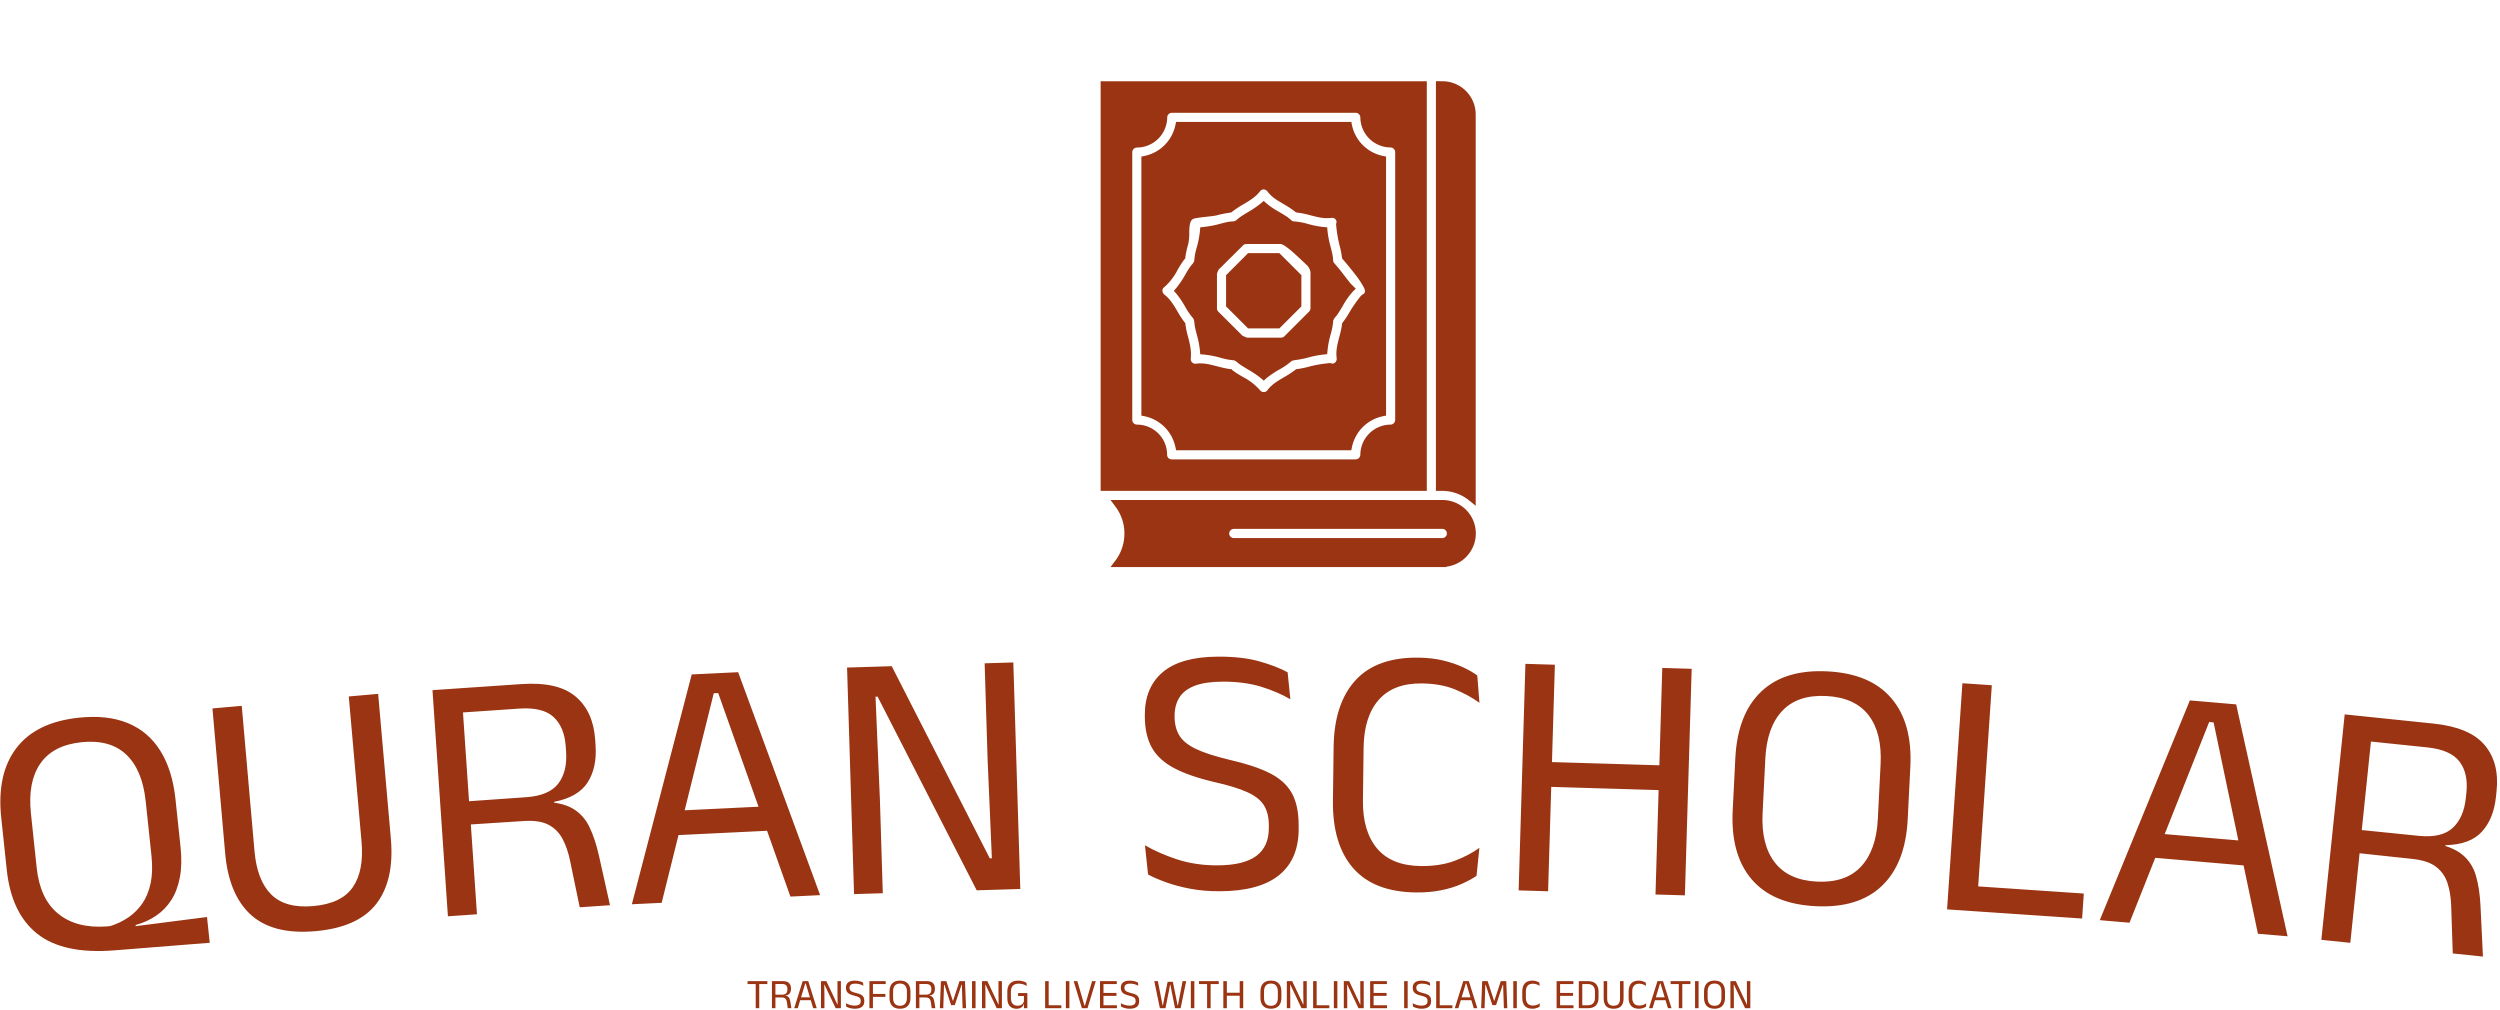 <svg xmlns="http://www.w3.org/2000/svg" version="1.1" xmlns:xlink="http://www.w3.org/1999/xlink" xmlns:svgjs="http://svgjs.dev/svgjs" width="2000" height="808" viewBox="0 0 2000 808"><g transform="matrix(1,0,0,1,-1.03,-0.502)"><svg viewBox="0 0 396 160" data-background-color="#ffffff" preserveAspectRatio="xMidYMid meet" height="808" width="2000" xmlns="http://www.w3.org/2000/svg" xmlns:xlink="http://www.w3.org/1999/xlink"><g id="tight-bounds" transform="matrix(1,0,0,1,0.28,0.099)"><svg viewBox="0 0 395.52 159.801" height="159.801" width="395.52"><g><svg viewBox="0 0 395.52 159.801" height="159.801" width="395.52"><g transform="matrix(1,0,0,1,0,104.022)"><svg viewBox="0 0 395.52 55.779" height="55.779" width="395.52"><g id="textblocktransform"><svg viewBox="0 0 395.52 55.779" height="55.779" width="395.52" id="textblock"><g><svg viewBox="0 0 395.52 47.515" height="47.515" width="395.52"><g transform="matrix(1,0,0,1,0,0)"><svg width="395.52" viewBox="1.724 -30.083 348.017 41.817" height="47.515" data-palette-color="#9a3412"><path d="M20.484 7.498l9.981-1.279 0.38 3.59-13.312 1.059c-4.734 0.374-8.308-0.393-10.722-2.303-2.415-1.909-3.836-4.886-4.265-8.93v0l-0.77-7.26c-0.431-4.064 0.272-7.299 2.109-9.706 1.83-2.406 4.727-3.819 8.692-4.239v0c2.658-0.282 4.941-0.031 6.847 0.752 1.907 0.783 3.417 2.071 4.533 3.864 1.121 1.785 1.826 4.037 2.113 6.755v0l0.706 6.663c0.171 1.611 0.137 3.029-0.102 4.254-0.232 1.225-0.631 2.272-1.195 3.144-0.558 0.87-1.256 1.591-2.094 2.162-0.831 0.571-1.778 1.003-2.839 1.297v0zM16.465 7.532v0l0.537-0.057c0.895-0.283 1.728-0.683 2.498-1.2 0.762-0.523 1.414-1.176 1.955-1.957 0.54-0.788 0.926-1.734 1.157-2.838 0.225-1.103 0.261-2.374 0.109-3.812v0l-0.805-7.598c-0.309-2.917-1.216-5.087-2.722-6.509-1.512-1.422-3.597-1.992-6.255-1.711v0c-2.639 0.28-4.545 1.273-5.717 2.98-1.18 1.707-1.615 4.019-1.307 6.936v0l0.805 7.597c0.306 2.884 1.302 5.014 2.99 6.391 1.688 1.383 3.94 1.976 6.755 1.778zM45.585 8.191v0c-3.938 0.346-6.936-0.412-8.993-2.272-2.057-1.861-3.256-4.73-3.597-8.609v0l-1.771-20.172 4.084-0.359 1.78 20.272c0.237 2.696 1.008 4.7 2.315 6.011 1.307 1.317 3.265 1.862 5.875 1.632v0c2.63-0.231 4.467-1.108 5.511-2.632 1.051-1.518 1.459-3.625 1.222-6.321v0l-1.78-20.272 4.094-0.36 1.771 20.173c0.341 3.878-0.337 6.913-2.031 9.102-1.695 2.19-4.521 3.459-8.48 3.807zM85.118-2.288l1.531 6.862-4.22 0.288-1.329-6.405c-0.243-1.206-0.594-2.241-1.054-3.105-0.454-0.871-1.107-1.535-1.96-1.991-0.846-0.45-2.017-0.624-3.514-0.522v0l-8.562 0.554-0.221-3.232 9.148-0.645c2.155-0.147 3.658-0.784 4.51-1.911 0.846-1.12 1.206-2.595 1.081-4.424v0l-0.05-0.739c-0.123-1.809-0.688-3.177-1.694-4.104-1.006-0.934-2.6-1.326-4.781-1.177v0l-9.179 0.627-0.23-3.383 9.717-0.663c3.385-0.231 5.897 0.346 7.535 1.731 1.645 1.385 2.556 3.384 2.735 5.998v0l0.057 0.838c0.14 2.055-0.23 3.771-1.112 5.148-0.882 1.37-2.441 2.271-4.676 2.704v0l0.034 0.499-1.789-0.499c1.832 0.009 3.269 0.311 4.312 0.908 1.036 0.597 1.823 1.456 2.361 2.575 0.544 1.119 0.994 2.475 1.35 4.068zM67.207-7.28l0.895 13.119-4.05 0.277-2.152-31.527 4.02-0.274 1.151 16.851zM101.114-24.977l-7.263 29.216-4.155 0.202 8.347-32.042 6.473-0.314 11.429 31.083-4.145 0.201-10.067-28.376zM109.375-9.258l0.165 3.406-14.363 0.696-0.165-3.406zM120.674 3.025l-0.974-31.585 6.227-0.192 13.672 26.792 0.29-0.009-0.595-13.788-0.413-13.394 3.998-0.123 0.974 31.585-6.077 0.187-13.819-27.007-0.29 0.009 0.615 14.428 0.4 12.974zM171.686 2.626v0c-1.513 0.006-2.9-0.113-4.162-0.354-1.261-0.242-2.389-0.544-3.383-0.908-0.988-0.356-1.813-0.713-2.474-1.071v0l-0.435-4.078c1.276 0.749 2.775 1.406 4.497 1.973 1.722 0.56 3.596 0.837 5.623 0.829v0c2.44-0.009 4.245-0.449 5.416-1.32 1.163-0.871 1.742-2.17 1.735-3.896v0l-0.001-0.4c-0.004-1.133-0.238-2.062-0.701-2.788-0.463-0.725-1.245-1.332-2.347-1.821-1.095-0.489-2.584-0.947-4.465-1.373v0c-2.375-0.551-4.278-1.207-5.707-1.969-1.429-0.761-2.463-1.718-3.101-2.869-0.638-1.151-0.96-2.583-0.966-4.296v0l0-0.22c-0.01-2.587 0.833-4.59 2.527-6.009 1.688-1.413 4.255-2.126 7.702-2.139v0c2.26-0.008 4.184 0.214 5.773 0.669 1.595 0.454 2.897 0.959 3.906 1.515v0l0.384 3.759c-1.176-0.689-2.541-1.274-4.097-1.755-1.562-0.474-3.349-0.708-5.363-0.7v0c-1.593 0.006-2.886 0.197-3.878 0.574-0.985 0.384-1.7 0.933-2.143 1.648-0.444 0.708-0.664 1.566-0.661 2.573v0l0 0.1c0.004 1.02 0.227 1.893 0.67 2.617 0.436 0.718 1.205 1.342 2.307 1.872 1.095 0.523 2.657 1.027 4.686 1.512v0c2.329 0.531 4.194 1.151 5.597 1.859 1.403 0.701 2.426 1.621 3.07 2.759 0.638 1.131 0.96 2.613 0.966 4.446v0l0.002 0.52c0.011 2.847-0.901 5.013-2.735 6.501-1.835 1.48-4.582 2.227-8.242 2.24zM198.999 2.794v0c-3.906-0.05-6.822-1.184-8.748-3.401-1.925-2.218-2.862-5.347-2.811-9.387v0l0.096-7.489c0.051-4.033 1.064-7.13 3.038-9.292 1.974-2.162 4.905-3.218 8.791-3.169v0c1.253 0.016 2.395 0.147 3.426 0.394 1.024 0.246 1.936 0.555 2.738 0.925 0.802 0.37 1.48 0.759 2.035 1.166v0l0.302 3.814c-0.964-0.706-2.097-1.327-3.397-1.863-1.307-0.537-2.843-0.816-4.609-0.839v0c-2.653-0.034-4.663 0.727-6.03 2.283-1.373 1.556-2.078 3.784-2.115 6.684v0l-0.093 7.299c-0.037 2.88 0.618 5.125 1.964 6.736 1.346 1.604 3.379 2.423 6.1 2.458v0c1.747 0.022 3.296-0.211 4.649-0.701 1.346-0.496 2.521-1.108 3.523-1.835v0l-0.399 3.905c-0.565 0.386-1.263 0.764-2.095 1.133-0.825 0.37-1.772 0.661-2.841 0.874-1.063 0.22-2.238 0.322-3.524 0.305zM214.275-29.079l4.108 0.123-0.945 31.586-4.108-0.123zM233.356-28.508l4.099 0.123-0.946 31.585-4.098-0.122zM234.476-11.427l-18.362-0.55 0.104-3.458 18.361 0.55zM254.729 4.709v0c-3.982-0.2-6.953-1.451-8.913-3.753-1.967-2.302-2.847-5.5-2.641-9.595v0l0.366-7.291c0.205-4.082 1.402-7.169 3.59-9.261 2.181-2.093 5.263-3.039 9.244-2.839v0c3.988 0.201 6.963 1.452 8.923 3.753 1.967 2.302 2.848 5.493 2.642 9.575v0l-0.366 7.291c-0.206 4.095-1.403 7.189-3.591 9.281-2.181 2.093-5.266 3.039-9.254 2.839zM254.901 1.283v0c2.67 0.134 4.721-0.56 6.152-2.084 1.425-1.517 2.21-3.734 2.357-6.65v0l0.384-7.63c0.147-2.916-0.413-5.197-1.678-6.843-1.272-1.646-3.243-2.536-5.913-2.67v0c-2.65-0.133-4.687 0.555-6.112 2.065-1.431 1.51-2.22 3.723-2.366 6.64v0l-0.384 7.63c-0.147 2.916 0.416 5.201 1.688 6.853 1.265 1.659 3.222 2.555 5.872 2.689zM275.2-26.375l4.1 0.278-2.137 31.528-4.101-0.278zM291.889 6.429l-16.632-1.127 0.236-3.482 16.632 1.127zM309.604-20.968l-11.108 27.982-4.144-0.357 12.56-30.637 6.456 0.555 7.167 32.333-4.135-0.355-6.179-29.468zM315.687-4.286l-0.292 3.398-14.327-1.232 0.292-3.397zM347.434 4.711l0.338 7.022-4.208-0.435-0.217-6.538c-0.033-1.23-0.203-2.31-0.509-3.239-0.298-0.936-0.829-1.701-1.592-2.297-0.757-0.588-1.881-0.959-3.373-1.113v0l-8.531-0.914 0.334-3.223 9.123 0.925c2.148 0.223 3.739-0.149 4.77-1.114 1.024-0.96 1.631-2.351 1.82-4.175v0l0.076-0.736c0.187-1.804-0.136-3.248-0.968-4.333-0.832-1.092-2.335-1.75-4.511-1.975v0l-9.151-0.948 0.35-3.372 9.688 1.003c3.375 0.35 5.752 1.347 7.13 2.991 1.385 1.645 1.942 3.77 1.671 6.376v0l-0.086 0.836c-0.212 2.049-0.87 3.677-1.974 4.883-1.103 1.199-2.793 1.822-5.069 1.867v0l-0.052 0.497-1.677-0.797c1.803 0.321 3.168 0.864 4.094 1.631 0.919 0.765 1.548 1.746 1.887 2.94 0.345 1.195 0.558 2.608 0.637 4.238zM330.636-3.262l-1.355 13.08-4.039-0.419 3.257-31.432 4.009 0.416-1.741 16.8z" opacity="1" transform="matrix(1,0,0,1,0,0)" fill="#9a3412" class="wordmark-text-0" data-fill-palette-color="primary" id="text-0"></path></svg></g></svg></g><g transform="matrix(1,0,0,1,118.32,51.322)"><svg viewBox="0 0 158.88 4.457" height="4.457" width="158.88"><g transform="matrix(1,0,0,1,0,0)"><svg width="158.88" viewBox="1.63 -32.55 1181.48 33.15" height="4.457" data-palette-color="#9a3412"><path d="M15.35 0L11.2 0 11.2-31.28 15.35-31.28 15.35 0ZM24.93-28.48L1.63-28.48 1.63-31.95 24.93-31.95 24.93-28.48ZM53.22 0L48.95 0 48.05-6.55Q47.8-8.4 47.2-9.76 46.6-11.13 45.36-11.9 44.12-12.68 41.85-12.68L41.85-12.68 33.17-12.7 33.17-15.98 42.45-16Q45.72-16 47.12-17.61 48.52-19.23 48.52-22L48.52-22 48.52-22.75Q48.52-25.5 47.1-27.01 45.67-28.53 42.35-28.53L42.35-28.53 33.05-28.53 33.05-31.95 42.9-31.95Q48.05-31.95 50.39-29.69 52.72-27.43 52.72-23.45L52.72-23.45 52.72-22.6Q52.72-19.48 51.25-17.49 49.77-15.5 46.35-15.08L46.35-15.08 46.35-14.58 44.57-15.2Q47.35-15 48.86-13.99 50.37-12.98 51.07-11.23 51.77-9.47 52.15-7.03L52.15-7.03 53.22 0ZM34.42 0L30.32 0 30.32-31.95 34.4-31.95 34.4-14.88 34.42-13.3 34.42 0ZM60.75 0L56.55 0 66.55-31.95 73.1-31.95 83.12 0 78.92 0 70.15-29.15 69.52-29.15 60.75 0ZM77.1-9.43L62.55-9.43 62.55-12.88 77.1-12.88 77.1-9.43ZM88.12-31.95L94.42-31.95 107.39-4.45 107.69-4.45 107.52-18.4 107.52-31.95 111.57-31.95 111.57 0 105.42 0 92.29-27.73 91.99-27.73 92.17-13.13 92.17 0 88.12 0 88.12-31.95ZM128.02 0.58L128.02 0.58Q125.72 0.58 123.8 0.2 121.89-0.18 120.39-0.73 118.89-1.28 117.89-1.83L117.89-1.83 117.47-5.95Q119.39-4.8 122-3.94 124.62-3.08 127.69-3.08L127.69-3.08Q131.39-3.08 133.17-4.39 134.94-5.7 134.94-8.33L134.94-8.33 134.94-8.72Q134.94-10.45 134.24-11.55 133.54-12.65 131.88-13.4 130.22-14.15 127.37-14.8L127.37-14.8Q123.77-15.65 121.6-16.81 119.44-17.98 118.48-19.73 117.52-21.48 117.52-24.08L117.52-24.08 117.52-24.3Q117.52-28.23 120.09-30.36 122.67-32.5 127.89-32.5L127.89-32.5Q131.32-32.5 133.73-31.8 136.14-31.1 137.67-30.25L137.67-30.25 138.04-26.45Q136.27-27.5 133.9-28.24 131.54-28.98 128.49-28.98L128.49-28.98Q126.07-28.98 124.57-28.4 123.07-27.83 122.39-26.75 121.72-25.68 121.72-24.15L121.72-24.15 121.72-24.05Q121.72-22.5 122.38-21.4 123.04-20.3 124.7-19.5 126.37-18.7 129.44-17.95L129.44-17.95Q132.97-17.13 135.09-16.05 137.22-14.98 138.18-13.25 139.14-11.53 139.14-8.75L139.14-8.75 139.14-8.22Q139.14-3.9 136.35-1.66 133.57 0.58 128.02 0.58ZM149.31 0L145.16 0 145.16-31.95 149.31-31.95 149.31 0ZM163.99-13.38L147.51-13.38 147.51-16.85 163.99-16.85 163.99-13.38ZM164.36-28.48L146.36-28.48 146.36-31.95 164.36-31.95 164.36-28.48ZM181.19 0.6L181.19 0.6Q175.14 0.6 171.99-2.74 168.84-6.08 168.84-12.3L168.84-12.3 168.84-19.68Q168.84-25.88 171.99-29.21 175.14-32.55 181.19-32.55L181.19-32.55Q187.24-32.55 190.39-29.21 193.54-25.88 193.54-19.68L193.54-19.68 193.54-12.3Q193.54-6.08 190.39-2.74 187.24 0.6 181.19 0.6ZM181.19-2.88L181.19-2.88Q185.24-2.88 187.29-5.29 189.34-7.7 189.34-12.13L189.34-12.13 189.34-19.85Q189.34-24.28 187.29-26.68 185.24-29.08 181.19-29.08L181.19-29.08Q177.16-29.08 175.11-26.68 173.06-24.28 173.06-19.85L173.06-19.85 173.06-12.13Q173.06-7.7 175.11-5.29 177.16-2.88 181.19-2.88ZM222.83 0L218.56 0 217.66-6.55Q217.41-8.4 216.81-9.76 216.21-11.13 214.97-11.9 213.73-12.68 211.46-12.68L211.46-12.68 202.78-12.7 202.78-15.98 212.06-16Q215.33-16 216.73-17.61 218.13-19.23 218.13-22L218.13-22 218.13-22.75Q218.13-25.5 216.71-27.01 215.28-28.53 211.96-28.53L211.96-28.53 202.66-28.53 202.66-31.95 212.51-31.95Q217.66-31.95 220-29.69 222.33-27.43 222.33-23.45L222.33-23.45 222.33-22.6Q222.33-19.48 220.86-17.49 219.38-15.5 215.96-15.08L215.96-15.08 215.96-14.58 214.18-15.2Q216.96-15 218.47-13.99 219.98-12.98 220.68-11.23 221.38-9.47 221.76-7.03L221.76-7.03 222.83 0ZM204.03 0L199.93 0 199.93-31.95 204.01-31.95 204.01-14.88 204.03-13.3 204.03 0ZM232.21 0L228.18 0 229.41-31.95 235.83-31.95 243.41-8.85 243.76-8.85 251.33-31.95 257.78-31.95 259.01 0 254.98 0 254.53-13.48 254.11-27.63 253.66-27.63 245.76-3.68 241.43-3.68 233.53-27.63 233.08-27.63 232.63-13.45 232.21 0ZM270.23-31.95L270.23 0 266.08 0 266.08-31.95 270.23-31.95ZM277.83-31.95L284.13-31.95 297.1-4.45 297.4-4.45 297.23-18.4 297.23-31.95 301.28-31.95 301.28 0 295.13 0 282-27.73 281.7-27.73 281.88-13.13 281.88 0 277.83 0 277.83-31.95ZM318.65 0.6L318.65 0.6Q315.02 0.6 312.57-0.86 310.12-2.33 308.89-5.13 307.65-7.93 307.65-11.9L307.65-11.9 307.65-19.45Q307.65-25.75 310.89-29.14 314.12-32.52 320.4-32.52L320.4-32.52Q322.65-32.52 324.49-32.16 326.32-31.8 327.75-31.21 329.17-30.63 330.2-29.98L330.2-29.98 330.57-26.23Q328.85-27.33 326.51-28.15 324.17-28.98 321.1-28.98L321.1-28.98Q316.45-28.98 314.16-26.5 311.87-24.03 311.87-19.38L311.87-19.38 311.87-11.93Q311.87-7.63 313.89-5.29 315.9-2.95 319.92-2.95L319.92-2.95Q321.97-2.95 323.44-3.65 324.9-4.35 325.84-5.5 326.77-6.65 327.2-8.03L327.2-8.03 327.2-15.9 327.87-14.43 320.35-14.43 320.35-17.88 331.25-17.88 331.25-5.25 327.17-5.28Q326.77-3.73 325.8-2.38 324.82-1.03 323.07-0.21 321.32 0.6 318.65 0.6ZM327.2 0L327.37-6.6 331.25-6.6 331.25 0 327.2 0ZM356.37-31.95L356.37 0 352.22 0 352.22-31.95 356.37-31.95ZM354.44 0L354.44-3.53 371.29-3.53 371.29 0 354.44 0ZM380.77-31.95L380.77 0 376.62 0 376.62-31.95 380.77-31.95ZM402.16 0L395.54 0 385.81-31.95 390.16-31.95 398.54-3.15 399.14-3.15 407.54-31.95 411.86-31.95 402.16 0ZM420.96 0L416.86 0 416.86-31.95 420.96-31.95 420.96 0ZM436.79 0L418.09 0 418.09-3.48 436.79-3.48 436.79 0ZM436.26-14.58L419.21-14.58 419.21-18.03 436.26-18.03 436.26-14.58ZM436.64-28.48L418.06-28.48 418.06-31.95 436.64-31.95 436.64-28.48ZM451.91 0.58L451.91 0.58Q449.61 0.58 447.7 0.2 445.78-0.18 444.28-0.73 442.78-1.28 441.78-1.83L441.78-1.83 441.36-5.95Q443.28-4.8 445.9-3.94 448.51-3.08 451.58-3.08L451.58-3.08Q455.28-3.08 457.06-4.39 458.83-5.7 458.83-8.33L458.83-8.33 458.83-8.72Q458.83-10.45 458.13-11.55 457.43-12.65 455.77-13.4 454.11-14.15 451.26-14.8L451.26-14.8Q447.66-15.65 445.5-16.81 443.33-17.98 442.37-19.73 441.41-21.48 441.41-24.08L441.41-24.08 441.41-24.3Q441.41-28.23 443.98-30.36 446.56-32.5 451.78-32.5L451.78-32.5Q455.21-32.5 457.62-31.8 460.03-31.1 461.56-30.25L461.56-30.25 461.93-26.45Q460.16-27.5 457.8-28.24 455.43-28.98 452.38-28.98L452.38-28.98Q449.96-28.98 448.46-28.4 446.96-27.83 446.28-26.75 445.61-25.68 445.61-24.15L445.61-24.15 445.61-24.05Q445.61-22.5 446.27-21.4 446.93-20.3 448.6-19.5 450.26-18.7 453.33-17.95L453.33-17.95Q456.86-17.13 458.98-16.05 461.11-14.98 462.07-13.25 463.03-11.53 463.03-8.75L463.03-8.75 463.03-8.22Q463.03-3.9 460.25-1.66 457.46 0.58 451.91 0.58ZM494 0L487.4 0 480.8-31.95 485.05-31.95 489.7-8.08 490.58-3.48 491.03-3.48 491.88-8.08 496.55-31.13 502.68-31.13 507.35-8.08 508.2-3.48 508.65-3.48 509.55-8.08 514.2-31.95 518.4-31.95 511.83 0 505.28 0 501.58-18.38 499.83-27.7 499.43-27.7 497.65-18.38 494 0ZM528.02-31.95L528.02 0 523.88 0 523.88-31.95 528.02-31.95ZM547.2 0L543.05 0 543.05-31.28 547.2-31.28 547.2 0ZM556.77-28.48L533.47-28.48 533.47-31.95 556.77-31.95 556.77-28.48ZM566.32-31.95L566.32 0 562.17 0 562.17-31.95 566.32-31.95ZM585.62-31.95L585.62 0 581.47 0 581.47-31.95 585.62-31.95ZM564.54-14.73L564.54-18.23 583.12-18.23 583.12-14.73 564.54-14.73ZM618.24 0.6L618.24 0.6Q612.19 0.6 609.04-2.74 605.89-6.08 605.89-12.3L605.89-12.3 605.89-19.68Q605.89-25.88 609.04-29.21 612.19-32.55 618.24-32.55L618.24-32.55Q624.29-32.55 627.44-29.21 630.59-25.88 630.59-19.68L630.59-19.68 630.59-12.3Q630.59-6.08 627.44-2.74 624.29 0.6 618.24 0.6ZM618.24-2.88L618.24-2.88Q622.29-2.88 624.34-5.29 626.39-7.7 626.39-12.13L626.39-12.13 626.39-19.85Q626.39-24.28 624.34-26.68 622.29-29.08 618.24-29.08L618.24-29.08Q614.21-29.08 612.16-26.68 610.11-24.28 610.11-19.85L610.11-19.85 610.11-12.13Q610.11-7.7 612.16-5.29 614.21-2.88 618.24-2.88ZM636.99-31.95L643.29-31.95 656.26-4.45 656.56-4.45 656.39-18.4 656.39-31.95 660.44-31.95 660.44 0 654.29 0 641.16-27.73 640.86-27.73 641.04-13.13 641.04 0 636.99 0 636.99-31.95ZM672.13-31.95L672.13 0 667.98 0 667.98-31.95 672.13-31.95ZM670.21 0L670.21-3.53 687.06-3.53 687.06 0 670.21 0ZM696.53-31.95L696.53 0 692.38 0 692.38-31.95 696.53-31.95ZM704.13-31.95L710.43-31.95 723.4-4.45 723.7-4.45 723.53-18.4 723.53-31.95 727.58-31.95 727.58 0 721.43 0 708.3-27.73 708-27.73 708.18-13.13 708.18 0 704.13 0 704.13-31.95ZM739.23 0L735.13 0 735.13-31.95 739.23-31.95 739.23 0ZM755.05 0L736.35 0 736.35-3.48 755.05-3.48 755.05 0ZM754.53-14.58L737.48-14.58 737.48-18.03 754.53-18.03 754.53-14.58ZM754.9-28.48L736.33-28.48 736.33-31.95 754.9-31.95 754.9-28.48ZM779.37-31.95L779.37 0 775.22 0 775.22-31.95 779.37-31.95ZM795.84 0.58L795.84 0.58Q793.54 0.58 791.63 0.2 789.72-0.18 788.22-0.73 786.72-1.28 785.72-1.83L785.72-1.83 785.29-5.95Q787.22-4.8 789.83-3.94 792.44-3.08 795.52-3.08L795.52-3.08Q799.22-3.08 800.99-4.39 802.77-5.7 802.77-8.33L802.77-8.33 802.77-8.72Q802.77-10.45 802.07-11.55 801.37-12.65 799.71-13.4 798.04-14.15 795.19-14.8L795.19-14.8Q791.59-15.65 789.43-16.81 787.27-17.98 786.31-19.73 785.34-21.48 785.34-24.08L785.34-24.08 785.34-24.3Q785.34-28.23 787.92-30.36 790.49-32.5 795.72-32.5L795.72-32.5Q799.14-32.5 801.56-31.8 803.97-31.1 805.49-30.25L805.49-30.25 805.87-26.45Q804.09-27.5 801.73-28.24 799.37-28.98 796.32-28.98L796.32-28.98Q793.89-28.98 792.39-28.4 790.89-27.83 790.22-26.75 789.54-25.68 789.54-24.15L789.54-24.15 789.54-24.05Q789.54-22.5 790.21-21.4 790.87-20.3 792.53-19.5 794.19-18.7 797.27-17.95L797.27-17.95Q800.79-17.13 802.92-16.05 805.04-14.98 806.01-13.25 806.97-11.53 806.97-8.75L806.97-8.75 806.97-8.22Q806.97-3.9 804.18-1.66 801.39 0.58 795.84 0.58ZM817.14-31.95L817.14 0 812.99 0 812.99-31.95 817.14-31.95ZM815.22 0L815.22-3.53 832.07-3.53 832.07 0 815.22 0ZM839.09 0L834.89 0 844.89-31.95 851.44-31.95 861.46 0 857.26 0 848.49-29.15 847.86-29.15 839.09 0ZM855.44-9.43L840.89-9.43 840.89-12.88 855.44-12.88 855.44-9.43ZM869.96 0L865.94 0 867.16-31.95 873.59-31.95 881.16-8.85 881.51-8.85 889.09-31.95 895.54-31.95 896.76 0 892.74 0 892.29-13.48 891.86-27.63 891.41-27.63 883.51-3.68 879.19-3.68 871.29-27.63 870.84-27.63 870.39-13.45 869.96 0ZM907.98-31.95L907.98 0 903.83 0 903.83-31.95 907.98-31.95ZM926.26 0.58L926.26 0.58Q920.33 0.58 917.37-2.75 914.41-6.08 914.41-12.2L914.41-12.2 914.41-19.78Q914.41-25.9 917.36-29.21 920.31-32.52 926.21-32.52L926.21-32.52Q928.11-32.52 929.67-32.18 931.23-31.83 932.46-31.28 933.68-30.73 934.53-30.13L934.53-30.13 934.88-26.28Q933.41-27.33 931.42-28.11 929.43-28.9 926.76-28.9L926.76-28.9Q922.73-28.9 920.68-26.51 918.63-24.13 918.63-19.73L918.63-19.73 918.63-12.35Q918.63-7.98 920.71-5.56 922.78-3.15 926.91-3.15L926.91-3.15Q929.56-3.15 931.59-3.93 933.63-4.7 935.13-5.83L935.13-5.83 934.78-1.88Q933.93-1.28 932.68-0.7 931.43-0.13 929.82 0.23 928.21 0.58 926.26 0.58ZM958.95 0L954.85 0 954.85-31.95 958.95-31.95 958.95 0ZM974.78 0L956.08 0 956.08-3.48 974.78-3.48 974.78 0ZM974.25-14.58L957.2-14.58 957.2-18.03 974.25-18.03 974.25-14.58ZM974.63-28.48L956.05-28.48 956.05-31.95 974.63-31.95 974.63-28.48ZM991.7 0L983.8 0 983.8-3.5 991.55-3.5Q995.8-3.5 997.94-5.81 1000.07-8.13 1000.07-12.43L1000.07-12.43 1000.07-19.55Q1000.07-23.88 997.94-26.18 995.8-28.48 991.55-28.48L991.55-28.48 983.77-28.48 983.77-31.95 991.7-31.95Q997.9-31.95 1001.07-28.76 1004.25-25.58 1004.25-19.58L1004.25-19.58 1004.25-12.4Q1004.25-6.43 1001.07-3.21 997.9 0 991.7 0L991.7 0ZM985.1 0L981 0 981-31.95 985.1-31.95 985.1 0ZM1022.02 0.6L1022.02 0.6Q1016.02 0.6 1013.16-2.49 1010.3-5.58 1010.3-11.48L1010.3-11.48 1010.3-31.95 1014.45-31.95 1014.45-11.38Q1014.45-7.28 1016.25-5.11 1018.05-2.95 1022.02-2.95L1022.02-2.95Q1026.02-2.95 1027.81-5.11 1029.6-7.28 1029.6-11.38L1029.6-11.38 1029.6-31.95 1033.75-31.95 1033.75-11.48Q1033.75-5.58 1030.9-2.49 1028.05 0.6 1022.02 0.6ZM1051.59 0.58L1051.59 0.58Q1045.67 0.58 1042.71-2.75 1039.74-6.08 1039.74-12.2L1039.74-12.2 1039.74-19.78Q1039.74-25.9 1042.69-29.21 1045.64-32.52 1051.54-32.52L1051.54-32.52Q1053.44-32.52 1055.01-32.18 1056.57-31.83 1057.79-31.28 1059.02-30.73 1059.87-30.13L1059.87-30.13 1060.22-26.28Q1058.74-27.33 1056.76-28.11 1054.77-28.9 1052.09-28.9L1052.09-28.9Q1048.07-28.9 1046.02-26.51 1043.97-24.13 1043.97-19.73L1043.97-19.73 1043.97-12.35Q1043.97-7.98 1046.04-5.56 1048.12-3.15 1052.24-3.15L1052.24-3.15Q1054.89-3.15 1056.93-3.93 1058.97-4.7 1060.47-5.83L1060.47-5.83 1060.12-1.88Q1059.27-1.28 1058.02-0.7 1056.77-0.13 1055.16 0.23 1053.54 0.58 1051.59 0.58ZM1067.89 0L1063.69 0 1073.69-31.95 1080.24-31.95 1090.27 0 1086.07 0 1077.29-29.15 1076.67-29.15 1067.89 0ZM1084.24-9.43L1069.69-9.43 1069.69-12.88 1084.24-12.88 1084.24-9.43ZM1102.96 0L1098.81 0 1098.81-31.28 1102.96-31.28 1102.96 0ZM1112.54-28.48L1089.24-28.48 1089.24-31.95 1112.54-31.95 1112.54-28.48ZM1122.14-31.95L1122.14 0 1117.99 0 1117.99-31.95 1122.14-31.95ZM1140.91 0.6L1140.91 0.6Q1134.86 0.6 1131.71-2.74 1128.56-6.08 1128.56-12.3L1128.56-12.3 1128.56-19.68Q1128.56-25.88 1131.71-29.21 1134.86-32.55 1140.91-32.55L1140.91-32.55Q1146.96-32.55 1150.11-29.21 1153.26-25.88 1153.26-19.68L1153.26-19.68 1153.26-12.3Q1153.26-6.08 1150.11-2.74 1146.96 0.6 1140.91 0.6ZM1140.91-2.88L1140.91-2.88Q1144.96-2.88 1147.01-5.29 1149.06-7.7 1149.06-12.13L1149.06-12.13 1149.06-19.85Q1149.06-24.28 1147.01-26.68 1144.96-29.08 1140.91-29.08L1140.91-29.08Q1136.88-29.08 1134.83-26.68 1132.78-24.28 1132.78-19.85L1132.78-19.85 1132.78-12.13Q1132.78-7.7 1134.83-5.29 1136.88-2.88 1140.91-2.88ZM1159.66-31.95L1165.96-31.95 1178.93-4.45 1179.23-4.45 1179.06-18.4 1179.06-31.95 1183.11-31.95 1183.11 0 1176.96 0 1163.83-27.73 1163.53-27.73 1163.71-13.13 1163.71 0 1159.66 0 1159.66-31.95Z" opacity="1" transform="matrix(1,0,0,1,0,0)" fill="#9a3412" class="slogan-text-1" data-fill-palette-color="secondary" id="text-1"></path></svg></g></svg></g></svg></g></svg></g><g transform="matrix(1,0,0,1,152.635,0)"><svg viewBox="0 0 90.25 90.25" height="90.25" width="90.25"><g><svg xmlns="http://www.w3.org/2000/svg" xmlns:xlink="http://www.w3.org/1999/xlink" xml:space="preserve" style="shape-rendering:geometricPrecision;text-rendering:geometricPrecision;image-rendering:optimizeQuality;" viewBox="0 0 6 6" x="0" y="0" fill-rule="evenodd" clip-rule="evenodd" id="icon-0" width="90.25" height="90.25" class="icon-icon-0" data-fill-palette-color="accent"><g fill="#9a3412" data-fill-palette-color="accent"><g fill="#9a3412" data-fill-palette-color="accent"><path class="" d="M2.86 2.323L2.866 2.32C2.902 2.286 2.945 2.261 2.988 2.235A1 1 0 0 0 3.126 2.141L3.155 2.116 3.183 2.141C3.227 2.178 3.273 2.207 3.323 2.235 3.364 2.26 3.406 2.282 3.44 2.315A0.06 0.06 0 0 0 3.471 2.332H3.476A0.7 0.7 0 0 1 3.622 2.359 1 1 0 0 0 3.787 2.391L3.824 2.394 3.827 2.43A1 1 0 0 0 3.859 2.596C3.87 2.643 3.885 2.689 3.886 2.738 3.886 2.748 3.889 2.759 3.895 2.768L3.899 2.772 3.949 2.831 4.068 2.984 4.094 3.01 4.125 3.04 4.095 3.07A0.8 0.8 0 0 0 3.983 3.231C3.958 3.27 3.936 3.312 3.903 3.347L3.887 3.374V3.383A0.7 0.7 0 0 1 3.858 3.529 1 1 0 0 0 3.827 3.694L3.824 3.73 3.787 3.734A1 1 0 0 0 3.622 3.766 1 1 0 0 1 3.482 3.793L3.452 3.8 3.445 3.806A0.7 0.7 0 0 1 3.323 3.89 1 1 0 0 0 3.183 3.984L3.156 4.009 3.127 3.984A1 1 0 0 0 2.987 3.89C2.948 3.865 2.906 3.843 2.87 3.81L2.844 3.794H2.835A0.7 0.7 0 0 1 2.69 3.765 1 1 0 0 0 2.524 3.734L2.487 3.731 2.484 3.694A1 1 0 0 0 2.452 3.529C2.44 3.483 2.427 3.438 2.425 3.39L2.417 3.36 2.412 3.352A0.7 0.7 0 0 1 2.328 3.23 1 1 0 0 0 2.234 3.091L2.209 3.063 2.234 3.034A1 1 0 0 0 2.328 2.895C2.352 2.854 2.375 2.812 2.408 2.777L2.424 2.75V2.742A0.7 0.7 0 0 1 2.453 2.596 1 1 0 0 0 2.484 2.431L2.487 2.394 2.524 2.39A1 1 0 0 0 2.689 2.359C2.736 2.347 2.782 2.333 2.83 2.332A0.05 0.05 0 0 0 2.86 2.323M3.622 2.804L3.566 2.751 3.483 2.674A1 1 0 0 0 3.393 2.6 0.2 0.2 0 0 0 3.338 2.57H2.971A0.05 0.05 0 0 0 2.937 2.585L2.68 2.84C2.677 2.847 2.675 2.855 2.67 2.861L2.663 2.886V3.246A0.05 0.05 0 0 0 2.677 3.282L2.933 3.537 2.954 3.546 2.98 3.556H3.339A0.05 0.05 0 0 0 3.375 3.54L3.634 3.281A0.05 0.05 0 0 0 3.648 3.247V2.878C3.648 2.844 3.638 2.831 3.621 2.804" fill="#9a3412" data-fill-palette-color="accent"></path><polygon class="" points="3.32,3.459 2.991,3.459 2.759,3.227 2.759,2.898 2.991,2.666 3.32,2.666 3.552,2.898 3.552,3.227 " fill="#9a3412" data-fill-palette-color="accent"></polygon><path class="" d="M4.085 1.319A0.42 0.42 0 0 0 4.41 1.642L4.444 1.649V4.377L4.409 4.384A0.42 0.42 0 0 0 4.085 4.707L4.078 4.742H2.233L2.225 4.707A0.42 0.42 0 0 0 1.902 4.384L1.867 4.377V1.649L1.902 1.642A0.42 0.42 0 0 0 2.225 1.319L2.233 1.284H4.078zM3.122 4.116A0.05 0.05 0 0 0 3.19 4.116L3.196 4.107C3.245 4.044 3.304 4.012 3.371 3.972A1 1 0 0 0 3.487 3.896L3.497 3.888 3.51 3.887A1 1 0 0 0 3.646 3.858 1.4 1.4 0 0 1 3.83 3.826 0.1 0.1 0 0 1 3.88 3.83C3.91 3.827 3.927 3.8 3.924 3.773 3.913 3.693 3.932 3.628 3.95 3.553A1 1 0 0 0 3.98 3.417L3.981 3.404 3.989 3.394A1 1 0 0 0 4.065 3.278 1.4 1.4 0 0 1 4.171 3.126 0.1 0.1 0 0 1 4.211 3.094 0.05 0.05 0 0 0 4.222 3.063L4.215 3.037A1 1 0 0 0 4.147 2.927 4 4 0 0 0 3.989 2.731L3.981 2.721 3.979 2.708A1 1 0 0 0 3.951 2.572 1.4 1.4 0 0 1 3.92 2.387 0.1 0.1 0 0 1 3.923 2.337 0.05 0.05 0 0 0 3.903 2.302 0.05 0.05 0 0 0 3.867 2.295C3.786 2.305 3.72 2.286 3.646 2.267A1 1 0 0 0 3.51 2.239L3.497 2.237 3.487 2.23A1 1 0 0 0 3.371 2.153C3.305 2.113 3.245 2.083 3.197 2.019 3.185 2.003 3.166 1.991 3.145 1.996A0.05 0.05 0 0 0 3.115 2.017C3.065 2.08 3.005 2.113 2.939 2.153A1 1 0 0 0 2.824 2.229L2.814 2.237 2.8 2.24A1 1 0 0 0 2.665 2.267C2.622 2.277 2.57 2.28 2.527 2.286A1 1 0 0 0 2.43 2.3 0.06 0.06 0 0 0 2.394 2.321C2.372 2.351 2.372 2.415 2.371 2.451A0.5 0.5 0 0 1 2.36 2.572 1 1 0 0 0 2.33 2.708V2.721L2.321 2.73A1 1 0 0 0 2.246 2.847 0.6 0.6 0 0 1 2.106 3.026L2.102 3.029C2.08 3.051 2.087 3.085 2.11 3.103 2.173 3.153 2.207 3.212 2.246 3.278A1 1 0 0 0 2.322 3.394L2.33 3.404 2.331 3.417A1 1 0 0 0 2.36 3.553C2.38 3.63 2.395 3.698 2.387 3.778V3.784C2.387 3.798 2.394 3.811 2.405 3.82 2.416 3.83 2.431 3.832 2.445 3.83 2.525 3.82 2.59 3.839 2.665 3.858 2.71 3.87 2.755 3.881 2.8 3.887H2.814L2.824 3.897C2.86 3.926 2.9 3.949 2.94 3.972A0.6 0.6 0 0 1 3.118 4.112z" fill="#9a3412" data-fill-palette-color="accent"></path><path class="" d="M1.438 5.17V0.856H4.873V5.17zM4.125 4.838A0.05 0.05 0 0 0 4.173 4.79 0.32 0.32 0 0 1 4.492 4.472 0.05 0.05 0 0 0 4.54 4.423V1.603A0.05 0.05 0 0 0 4.492 1.553 0.32 0.32 0 0 1 4.173 1.236 0.05 0.05 0 0 0 4.125 1.188H2.185A0.05 0.05 0 0 0 2.139 1.236 0.32 0.32 0 0 1 1.819 1.554 0.05 0.05 0 0 0 1.771 1.602V4.423A0.05 0.05 0 0 0 1.82 4.472 0.317 0.317 0 0 1 2.138 4.79C2.138 4.817 2.159 4.838 2.186 4.838z" fill="#9a3412" data-fill-palette-color="accent"></path><path class="" d="M5.079 5.969V5.972H1.542L1.595 5.902A0.47 0.47 0 0 0 1.688 5.619V5.599A0.47 0.47 0 0 0 1.595 5.337L1.542 5.266H5.036A0.352 0.352 0 0 1 5.285 5.868 0.35 0.35 0 0 1 5.079 5.968M2.792 5.619C2.792 5.645 2.814 5.667 2.84 5.667H5.036A0.048 0.048 0 1 0 5.036 5.57H2.84A0.05 0.05 0 0 0 2.792 5.62" fill="#9a3412" data-fill-palette-color="accent"></path><path class="" d="M5.021 0.856H5.036A0.35 0.35 0 0 1 5.388 1.21V5.327L5.318 5.27A0.45 0.45 0 0 0 5.036 5.17H4.969V0.855H5.014z" fill="#9a3412" data-fill-palette-color="accent"></path></g></g><rect class="" width="6.827" height="6.827" fill="none"></rect></svg></g></svg></g><g></g></svg></g><defs></defs></svg><rect width="395.52" height="159.801" fill="none" stroke="none" visibility="hidden"></rect></g></svg></g></svg>